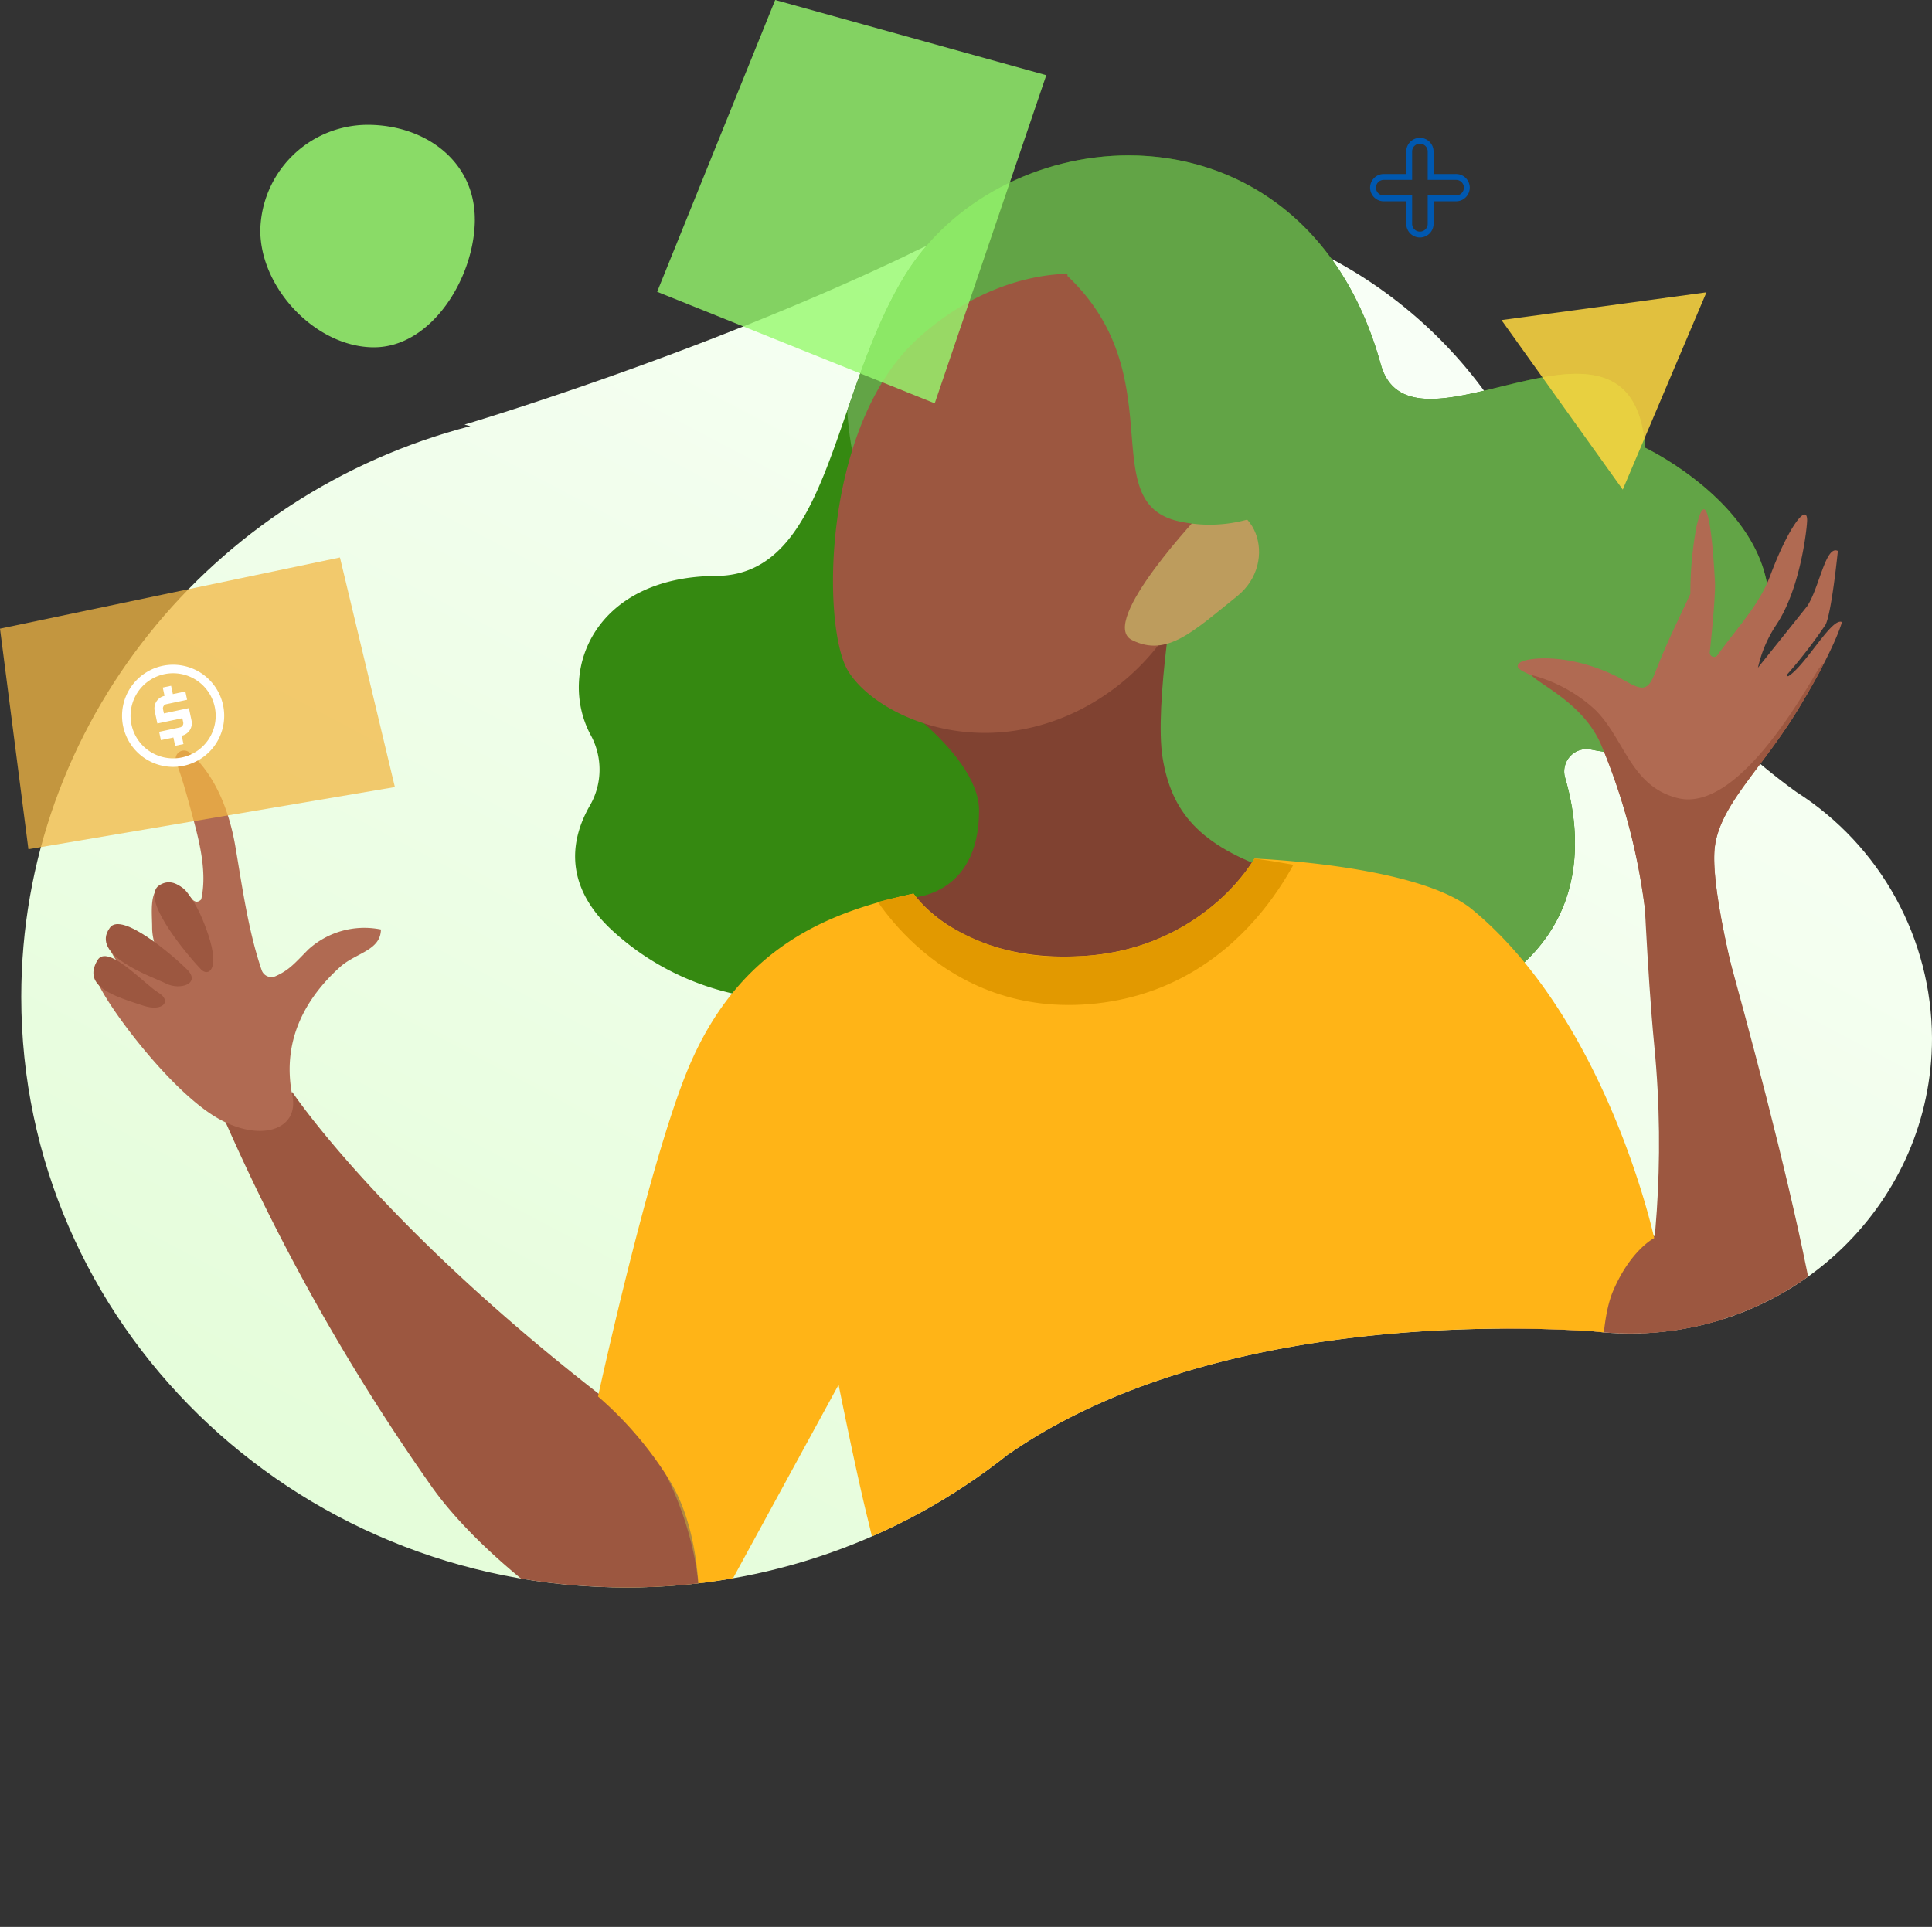 <svg xmlns="http://www.w3.org/2000/svg" xmlns:xlink="http://www.w3.org/1999/xlink" width="237.468" height="236.887" viewBox="0 0 237.468 236.887"><rect x="0" y="0" width="237.468" height="236.887" fill="#333333" stroke="none"/><defs><style>.a{fill:url(#a);}.b{fill:#62a446;}.c,.r{fill:none;}.d{clip-path:url(#b);}.e{fill:url(#c);}.f{fill:#358911;}.g{clip-path:url(#d);}.h{fill:#b06a52;}.i{fill:#804231;}.j{fill:#9c5740;}.k{fill:#bd9c5d;}.l{clip-path:url(#e);}.m{fill:#b18a40;}.n{clip-path:url(#f);}.o{fill:#f3b744;opacity:0.747;}.p{fill:#99f871;opacity:0.854;}.q{fill:#ffd840;opacity:0.849;}.r{stroke:#0058b0;stroke-miterlimit:10;stroke-width:0.72px;}.s{fill:#fff;}.t{fill:#ffb417;}.u{clip-path:url(#j);}.v{fill:#e29900;}.w{clip-path:url(#k);}.x{fill:#97f96e;opacity:0.803;}</style><linearGradient id="a" x1="0.5" x2="0.5" y2="1" gradientUnits="objectBoundingBox"><stop offset="0" stop-color="#e4fdd9"/><stop offset="1" stop-color="#f8fff6"/></linearGradient><clipPath id="b"><path class="a" d="M113.7,3.933l.2-.3q-1.517.767-3.054,1.516h0c-.723.332-1.442.676-2.147,1.038h0C82.792,18.548,54.482,26.926,54.482,26.926h0l.72.188C23.421,35.355,0,63.646,0,97.284H0c0,40.1,33.274,72.6,74.321,72.6h0a75.063,75.063,0,0,0,47.13-16.48h0l-.012.038c24.223-16.769,60.705-15.792,71.761-15.05h0c.958.114,1.927.195,2.907.235h0c.25.025.387.04.387.04h0l.011-.03c.4.012.791.03,1.19.03h0c20.524,0,37.161-16.252,37.161-36.3h0A36.054,36.054,0,0,0,218.2,72.1h0c-21.112-15.208-32.907-40.659-32.907-40.659h0l-.153.217A55.828,55.828,0,0,0,134.522,0h0A56.685,56.685,0,0,0,113.7,3.933" transform="translate(0.448 0.42)"/></clipPath><linearGradient id="c" x1="0.177" y1="0.991" x2="0.783" y2="0.153" xlink:href="#a"/><clipPath id="d"><path class="b" d="M40.5,14.817c-8.981,14.713-9.2,36.79-23.143,36.871h0C2.234,51.777-2.182,63.544,1.893,71.21h0a8.835,8.835,0,0,1-.024,8.618h0c-2.243,3.849-3.6,9.677,2.755,15.5h0c10.911,10,28.7,12.41,45.07.589h0C66.06,84.1,62.421,62.307,62.421,62.307h0s12.729,52.738,41.826,43.645h0C125.179,99.411,123.994,84.4,121.68,76.49h0a2.747,2.747,0,0,1,3.2-3.451h0c4.829,1,11.643.813,16.648-5.276h0c16.027-19.5-10-31.825-10-31.825h0c-.856-11.56-9.409-9.555-17.58-7.55h0c-6.758,1.658-13.255,3.315-14.92-2.7h0C94.027,7.618,80.952,0,68.037,0h0C57.046,0,46.171,5.521,40.5,14.817" transform="translate(0.01 0.027)"/></clipPath><clipPath id="e"><path class="c" d="M113.7,3.933l.2-.3q-1.517.767-3.054,1.516h0c-.723.332-1.442.676-2.147,1.038h0C82.792,18.548,54.482,26.926,54.482,26.926h0l.72.188C23.421,35.355,0,63.646,0,97.284H0c0,40.1,33.274,72.6,74.321,72.6h0a75.063,75.063,0,0,0,47.13-16.48h0l-.012.038c24.223-16.769,60.705-15.792,71.761-15.05h0c.958.114,1.927.195,2.907.235h0c.25.025.387.04.387.04h0l.011-.03c.4.012.791.03,1.19.03h0c20.524,0,37.161-16.252,37.161-36.3h0A36.054,36.054,0,0,0,218.2,72.1h0c-21.112-15.208-32.907-40.659-32.907-40.659h0l-.153.217A55.828,55.828,0,0,0,134.522,0h0A56.685,56.685,0,0,0,113.7,3.933Z" transform="translate(0.448 0.42)"/></clipPath><clipPath id="f"><path class="c" d="M113.7,3.933l.2-.3q-1.517.767-3.054,1.516h0c-.723.332-1.442.676-2.147,1.038h0C82.792,18.548,54.482,26.926,54.482,26.926h0l.72.188C23.421,35.355,0,63.646,0,97.284H0c0,40.1,33.274,72.6,74.321,72.6h0a75.063,75.063,0,0,0,47.13-16.48h0l-.012.038c24.223-16.769,60.705-15.792,71.761-15.05h0c.958.114,1.927.195,2.907.235h0c.25.025.387.04.387.04h0l.011-.03c.4.012.791.03,1.19.03h0c20.524,0,37.161-16.252,37.161-36.3h0A36.054,36.054,0,0,0,218.2,72.1h0c-21.112-15.208-32.907-40.659-32.907-40.659h0l-.153.217A55.828,55.828,0,0,0,134.522,0h0A56.685,56.685,0,0,0,113.7,3.933" transform="translate(0.448 0.42)"/></clipPath><clipPath id="j"><path class="c" d="M70.45,131.335h0a26.084,26.084,0,0,1-9.109-1.31c-7.839-3.015-17.389-3.648-24.019-3.648-5.4,0-9.254.42-9.292.425,0-.014.055-.151.146-.392,3.275-8.688,5.76-15.176,7-18.268,1.6-4.006.707-16.061-2-26.871-1.428-5.71-3.585-16.48-3.606-16.588L12.261,96.416a43.37,43.37,0,0,0,.09-7.122c-.247-3.7-1.088-8.974-3.7-13.072A45.158,45.158,0,0,0,0,66.124l.029-.085C1.1,62.954,10.634,35.572,15.145,24.295,21.619,8.11,29.19,6.428,38.775,4.3a15.7,15.7,0,0,0,4.232,3.872A25.838,25.838,0,0,0,57.37,12.044c.67,0,1.36-.019,2.049-.058A27.3,27.3,0,0,0,75.7,5.68,23.245,23.245,0,0,0,80.683,0L80.7,0c.558.072,3.529.468,7.275,1.254A60.031,60.031,0,0,1,101.1,5.373c3.1,1.519,6.532,4.635,10.213,9.26a114.847,114.847,0,0,1,9.235,13.877c5.42,9.378,9.231,18.055,9.269,18.141-.029.014-2.922,1.531-5.048,6.491-2.367,5.525-.982,18.912-.967,19.047L109.625,59.633a4.331,4.331,0,0,0-2.267-.39c-1.988,0-4.168.425-4.224,1.112a38.63,38.63,0,0,0,.568,6.779,14.745,14.745,0,0,1-.071-2.356h0a5.43,5.43,0,0,1,.224,1.346,15.508,15.508,0,0,1,.251,2.986.007.007,0,0,1-.005,0,10.158,10.158,0,0,1-.4-1.979,175.027,175.027,0,0,0,3.847,26.356c4.246,16.985,6.426,28.9,6.448,29.014l-.024.009c-.712.234-7.192,2.349-15.354,4.407-5.083,1.282-9.85,2.3-14.17,3.036A85.952,85.952,0,0,1,70.45,131.335Z" transform="translate(0.662 0.646)"/></clipPath><clipPath id="k"><path class="c" d="M0,0H47.832V49.585H0Z" transform="translate(0.716 0.392)"/></clipPath></defs><g transform="translate(0 -0.721)"><g transform="translate(2.164 25.572)"><path class="c" d="M113.7,3.933l.2-.3q-1.517.767-3.054,1.516h0c-.723.332-1.442.676-2.147,1.038h0C82.792,18.548,54.482,26.926,54.482,26.926h0l.72.188C23.421,35.355,0,63.646,0,97.284H0c0,40.1,33.274,72.6,74.321,72.6h0a75.063,75.063,0,0,0,47.13-16.48h0l-.012.038c24.223-16.769,60.705-15.792,71.761-15.05h0c.958.114,1.927.195,2.907.235h0c.25.025.387.04.387.04h0l.011-.03c.4.012.791.03,1.19.03h0c20.524,0,37.161-16.252,37.161-36.3h0A36.054,36.054,0,0,0,218.2,72.1h0c-21.112-15.208-32.907-40.659-32.907-40.659h0l-.153.217A55.828,55.828,0,0,0,134.522,0h0A56.685,56.685,0,0,0,113.7,3.933" transform="translate(0.448 0.42)"/><g class="d"><path class="e" d="M113.7,3.933l.2-.3q-1.517.767-3.054,1.516h0c-.723.332-1.442.676-2.147,1.038h0C82.792,18.548,54.482,26.926,54.482,26.926h0l.72.188C23.421,35.355,0,63.646,0,97.284H0c0,40.1,33.274,72.6,74.321,72.6h0a75.063,75.063,0,0,0,47.13-16.48h0l-.012.038c24.223-16.769,60.705-15.792,71.761-15.05h0c.958.114,1.927.195,2.907.235h0c.25.025.387.04.387.04h0l.011-.03c.4.012.791.03,1.19.03h0c20.524,0,37.161-16.252,37.161-36.3h0A36.054,36.054,0,0,0,218.2,72.1h0c-21.112-15.208-32.907-40.659-32.907-40.659h0l-.153.217A55.828,55.828,0,0,0,134.522,0h0A56.685,56.685,0,0,0,113.7,3.933" transform="translate(0.448 0.42)"/></g></g><path class="f" d="M131.525,35.938s26.03,12.325,10,31.825c-5,6.088-11.818,6.278-16.647,5.276a2.747,2.747,0,0,0-3.2,3.452c2.314,7.909,3.5,22.921-17.434,29.462-29.1,9.093-41.826-43.644-41.826-43.644S66.06,84.1,49.694,95.923s-34.158,9.413-45.069-.59c-6.357-5.827-5-11.656-2.755-15.5a8.835,8.835,0,0,0,.024-8.618c-4.076-7.666.34-19.433,15.461-19.521C31.3,51.608,31.516,29.53,40.5,14.817,52.837-5.4,89.772-7.76,99.025,25.687c3.677,13.291,30.937-10.869,32.5,10.251" transform="translate(70.689 19.829)"/><g transform="translate(70.679 19.802)"><path class="c" d="M40.5,14.817c-8.981,14.713-9.2,36.79-23.143,36.871h0C2.234,51.777-2.182,63.544,1.893,71.21h0a8.835,8.835,0,0,1-.024,8.618h0c-2.243,3.849-3.6,9.677,2.755,15.5h0c10.911,10,28.7,12.41,45.07.589h0C66.06,84.1,62.421,62.307,62.421,62.307h0s12.729,52.738,41.826,43.645h0C125.179,99.411,123.994,84.4,121.68,76.49h0a2.747,2.747,0,0,1,3.2-3.451h0c4.829,1,11.643.813,16.648-5.276h0c16.027-19.5-10-31.825-10-31.825h0c-.856-11.56-9.409-9.555-17.58-7.55h0c-6.758,1.658-13.255,3.315-14.92-2.7h0C94.027,7.618,80.952,0,68.037,0h0C57.046,0,46.171,5.521,40.5,14.817" transform="translate(0.01 0.027)"/><g class="g"><path class="b" d="M39.424.048c31.868,3.187,72.121,30.291,80.055,44.715s7.212,28.127-2.885,37.5-36.061,31.012-36.061,31.012S35.818,106.787,31.49,95.969s0-52.648,0-52.648C2.642,74.333-6.734,32.5,4.806,10.866,6.783,7.158,32.122-.683,39.424.048" transform="translate(33.36 -3.234)"/></g></g><path class="h" d="M29.536,19.468A15.616,15.616,0,0,1,31.8,14.181C34.824,9.649,35.579,2.1,35.579,1.339c0-2.136-2.266.756-4.532,6.8-1.352,3.606-3.777,6.042-6.487,9.783a.521.521,0,0,1-.944-.35c.1-1.022.731-6.928.633-8.678-.755-13.6-2.006-7.835-2.266-6.8a44.842,44.842,0,0,0-.756,8.309c-3,6.342-3,6.342-4.446,9.948-.836,2.089-1.639,1.814-3.606.721C6.684,17.467.914,18.188.193,18.91c-1.51,1.51,6.231,1.229,10.1,10.1a75.864,75.864,0,0,1,5.77,24.521s6.491-.721,11.539,7.933c0,0-4.105-14.8-3.35-20.088S30.174,31.818,34.824,24c4.314-7.255,5.035-10.14,5.035-10.14-1.247-.625-4.373,5.219-6.564,6.636a.131.131,0,0,1-.17-.195,59.831,59.831,0,0,0,4.72-6.122c.755-1.511,1.511-9.063,1.511-9.063-1.511-.756-2.266,4.532-3.777,6.8" transform="translate(186.542 63.337)"/><g transform="translate(101.691 34.227)"><path class="i" d="M50.506,36.449c-9.671-3.224-12.9-7.522-13.97-13.97S38.262,0,38.262,0L0,12.807s13.97,8.52,13.97,16.119c0,10.746-8.6,10.746-8.6,10.746S8.6,63.313,30.088,61.165,50.506,36.449,50.506,36.449" transform="translate(4.678 37.21)"/><path class="j" d="M45.353,34.3A28.661,28.661,0,0,1,30.309,53.642c-12.9,6.448-25.253.537-28.477-4.836s-3.223-30.088,8.6-40.834S37.814-2.165,43.452,6.856c9.093,14.548,1.9,27.444,1.9,27.444" transform="translate(0.696 0.136)"/><path class="k" d="M9.562.437c6.355-2.469,9.578,6.128,4.205,10.427s-8.6,7.522-12.9,5.373S9.562.437,9.562.437" transform="translate(36.58 28.945)"/></g><g transform="translate(2.164 25.572)"><path class="c" d="M113.7,3.933l.2-.3q-1.517.767-3.054,1.516h0c-.723.332-1.442.676-2.147,1.038h0C82.792,18.548,54.482,26.926,54.482,26.926h0l.72.188C23.421,35.355,0,63.646,0,97.284H0c0,40.1,33.274,72.6,74.321,72.6h0a75.063,75.063,0,0,0,47.13-16.48h0l-.012.038c24.223-16.769,60.705-15.792,71.761-15.05h0c.958.114,1.927.195,2.907.235h0c.25.025.387.04.387.04h0l.011-.03c.4.012.791.03,1.19.03h0c20.524,0,37.161-16.252,37.161-36.3h0A36.054,36.054,0,0,0,218.2,72.1h0c-21.112-15.208-32.907-40.659-32.907-40.659h0l-.153.217A55.828,55.828,0,0,0,134.522,0h0A56.685,56.685,0,0,0,113.7,3.933Z" transform="translate(0.448 0.42)"/><g class="l"><path class="m" d="M29.014,22.566C25.79,29.014,16.119,46.207,13.97,49.431S0,30.089,0,30.089L13.97,0Z" transform="translate(66.057 127.983)"/></g><path class="c" d="M113.7,3.933l.2-.3q-1.517.767-3.054,1.516h0c-.723.332-1.442.676-2.147,1.038h0C82.792,18.548,54.482,26.926,54.482,26.926h0l.72.188C23.421,35.355,0,63.646,0,97.284H0c0,40.1,33.274,72.6,74.321,72.6h0a75.063,75.063,0,0,0,47.13-16.48h0l-.012.038c24.223-16.769,60.705-15.792,71.761-15.05h0c.958.114,1.927.195,2.907.235h0c.25.025.387.04.387.04h0l.011-.03c.4.012.791.03,1.19.03h0c20.524,0,37.161-16.252,37.161-36.3h0A36.054,36.054,0,0,0,218.2,72.1h0c-21.112-15.208-32.907-40.659-32.907-40.659h0l-.153.217A55.828,55.828,0,0,0,134.522,0h0A56.685,56.685,0,0,0,113.7,3.933" transform="translate(0.448 0.42)"/><g class="n"><path class="j" d="M47.1,66.929C43.105,65.333,31.5,56.91,25.6,48.662A260.1,260.1,0,0,1,0,3.344L8.361,0S19.436,16.644,47.376,38.136c7.853,6.041,11.893,20.238,10.818,26.685-.707,4.24-5.724,4.257-11.1,2.108" transform="translate(25.408 109.41)"/></g><path class="c" d="M113.7,3.933l.2-.3q-1.517.767-3.054,1.516h0c-.723.332-1.442.676-2.147,1.038h0C82.792,18.548,54.482,26.926,54.482,26.926h0l.72.188C23.421,35.355,0,63.646,0,97.284H0c0,40.1,33.274,72.6,74.321,72.6h0a75.063,75.063,0,0,0,47.13-16.48h0l-.012.038c24.223-16.769,60.705-15.792,71.761-15.05h0c.958.114,1.927.195,2.907.235h0c.25.025.387.04.387.04h0l.011-.03c.4.012.791.03,1.19.03h0c20.524,0,37.161-16.252,37.161-36.3h0A36.054,36.054,0,0,0,218.2,72.1h0c-21.112-15.208-32.907-40.659-32.907-40.659h0l-.153.217A55.828,55.828,0,0,0,134.522,0h0A56.685,56.685,0,0,0,113.7,3.933Z" transform="translate(0.448 0.42)"/><g class="l"><path class="j" d="M0,22.567C16.119,36.536,26.864,53.73,32.237,58.028c4.2,3.357,13.97-17.194,13.97-17.194s-11.82-12.9-19.343-22.566S12.9,0,12.9,0Z" transform="translate(172.442 106.491)"/></g><path class="c" d="M113.7,3.933l.2-.3q-1.517.767-3.054,1.516h0c-.723.332-1.442.676-2.147,1.038h0C82.792,18.548,54.482,26.926,54.482,26.926h0l.72.188C23.421,35.355,0,63.646,0,97.284H0c0,40.1,33.274,72.6,74.321,72.6h0a75.063,75.063,0,0,0,47.13-16.48h0l-.012.038c24.223-16.769,60.705-15.792,71.761-15.05h0c.958.114,1.927.195,2.907.235h0c.25.025.387.04.387.04h0l.011-.03c.4.012.791.03,1.19.03h0c20.524,0,37.161-16.252,37.161-36.3h0A36.054,36.054,0,0,0,218.2,72.1h0c-21.112-15.208-32.907-40.659-32.907-40.659h0l-.153.217A55.828,55.828,0,0,0,134.522,0h0A56.685,56.685,0,0,0,113.7,3.933" transform="translate(0.448 0.42)"/><g class="n"><path class="j" d="M2.894,0l7.732,2.029S25.82,54.252,25.051,65.777s-6.448,22.567-8.6,22.567c-4.312,0-8.6-2.149-16.119-12.9-2.162-3.089,6.968-22.3,4-52.369C3.49,14.5,2.894,0,2.894,0" transform="translate(196.822 80.474)"/></g></g><path class="b" d="M0,5.017c12.982,12.261,3.4,27.593,13.429,30.1a17.346,17.346,0,0,0,15.886-4.181L19.282,2.508.05,0Z" transform="translate(131.202 29.629)"/><path class="h" d="M24.132,42.442c-1.418-7.09,1.959-12.3,5.866-15.83C31.931,24.866,34.986,24.6,35.021,22a10.253,10.253,0,0,0-8.912,2.449c-1.676,1.689-2.331,2.529-4.037,3.294a1.262,1.262,0,0,1-1.706-.733C18.72,22.186,17.98,16.774,17.13,11.8,16.4,7.518,14.691,3.031,11.511.266A1.035,1.035,0,0,0,9.847,1.39c.875,2.4,1.417,4.432,2.22,7.44.8,2.989,1.555,6.464.862,9.48-.862.861-1.432-.553-1.724-.862a2.5,2.5,0,0,0-3.225-.739C6.533,17.276,6.9,20.034,6.9,21.758c0,2.586,1.723,3.447-3.109.316-.358-.232-.831.177-1.2.546-1.3,1.3-.848,2.1-.019,3.287a.566.566,0,0,1-.409.881c-1.3.141-1.735.16-2.157,1,0,1.724,8.336,13.4,14.651,17.238,5.311,3.229,10.343,1.724,9.481-2.586" transform="translate(11.799 92.986)"/><path class="j" d="M18.03,16.433c-5.77-1.442-6.491-7.212-10.1-10.818A18.389,18.389,0,0,0,0,1.287C1.442,2.73,6.491,4.893,8.655,9.942a77.259,77.259,0,0,1,5.77,24.521s6.491-.721,11.539,7.933c0,0-4.105-14.8-3.351-20.088s5.925-9.555,10.576-17.372C37.5-2.319,35.339.566,35.339.566,33.176,4.172,25.234,18.234,18.03,16.433" transform="translate(188.177 82.401)"/><g transform="translate(10.818 108.511)"><path class="j" d="M.577.389C2.606-.963,4.886,1.251,6.61,6.422c1.468,4.4,0,5.171-.862,4.31S-2.009,2.113.577.389" transform="translate(8.162 0.672)"/><path class="j" d="M.523.419C1.985-1.531,8.279,3.866,10,5.59S9.141,8.175,7.418,7.314-2.063,3.866.523.419" transform="translate(2.183 5.814)"/><path class="j" d="M.5.5C1.745-1.6,6.333,3.512,7.991,4.495s.614,2.4-1.843,1.6C2.771,4.984-1.466,3.816.5.5" transform="translate(0.662 9.752)"/></g><g transform="translate(0 15.475)"><g transform="translate(0 53.37)"><path class="o" d="M48.537,28.224,3.491,35.863,0,8.751,41.784,0Z" transform="translate(0 0.411)"/></g><path class="p" d="M26.365,11.608C26.365,4.49,20.3,0,13.182,0A13.226,13.226,0,0,0,0,12.985C0,20.1,6.851,27.348,13.969,27.348s12.4-8.622,12.4-15.74" transform="translate(31.995 0.594)"/><path class="q" d="M14.907,24.257,25.195,0,0,3.412Z" transform="translate(184.55 21.183)"/><path class="r" d="M10.208,4.446H7.079V1.317a1.317,1.317,0,0,0-2.634,0V4.446H1.317a1.317,1.317,0,0,0,0,2.634H4.446v3.129a1.317,1.317,0,1,0,2.634,0V7.079h3.129a1.317,1.317,0,1,0,0-2.634Z" transform="translate(168.764 2.555)"/><g transform="matrix(0.978, -0.208, 0.208, 0.978, 13.832, 68.41)"><path class="s" d="M6.279,0a6.279,6.279,0,1,0,6.279,6.279A6.279,6.279,0,0,0,6.279,0Zm0,11.511a5.232,5.232,0,1,1,5.232-5.232A5.232,5.232,0,0,1,6.279,11.511Z"/><path class="s" d="M18.616,10H17.57v1.046A1.57,1.57,0,0,0,16,12.616v1.57h3.139v.523a.523.523,0,0,1-.523.523H16v1.046h1.57v1.046h1.046V16.279a1.57,1.57,0,0,0,1.57-1.57v-1.57H17.046v-.523a.523.523,0,0,1,.523-.523h2.616V11.046h-1.57Z" transform="translate(-11.814 -7.384)"/></g></g><g transform="translate(2.164 25.572)"><path class="c" d="M113.7,3.933l.2-.3q-1.517.767-3.054,1.516h0c-.723.332-1.442.676-2.147,1.038h0C82.792,18.548,54.482,26.926,54.482,26.926h0l.72.188C23.421,35.355,0,63.646,0,97.284H0c0,40.1,33.274,72.6,74.321,72.6h0a75.063,75.063,0,0,0,47.13-16.48h0l-.012.038c24.223-16.769,60.705-15.792,71.761-15.05h0c.958.114,1.927.195,2.907.235h0c.25.025.387.04.387.04h0l.011-.03c.4.012.791.03,1.19.03h0c20.524,0,37.161-16.252,37.161-36.3h0A36.054,36.054,0,0,0,218.2,72.1h0c-21.112-15.208-32.907-40.659-32.907-40.659h0l-.153.217A55.828,55.828,0,0,0,134.522,0h0A56.685,56.685,0,0,0,113.7,3.933" transform="translate(0.448 0.42)"/><g class="n"><path class="t" d="M80.683,0s20.1.746,26.777,6.264c16.588,13.7,22.358,40.388,22.358,40.388s-2.885,1.442-5.048,6.491c-2.394,5.587-.967,19.046-.967,19.046L109.624,59.634c-.844-.737-6.4-.4-6.491.721-.257,3.156,1.677,13.919.721,5.77-.8-6.833.309,13.824,3.693,27.365C111.846,110.683,114,122.5,114,122.5s-38.685,12.9-52.655,7.522S28.028,126.8,28.028,126.8s5-13.286,7.144-18.66c1.695-4.237.538-16.736-2-26.872C31.733,75.5,29.57,64.683,29.57,64.683L12.261,96.416S13.7,84.155,8.655,76.222A44.707,44.707,0,0,0,0,66.125S6,38.513,10.818,26.458C17.265,10.339,29.1,6.448,38.775,4.3c0,0,5.594,8.524,20.645,7.688S80.683,0,80.683,0" transform="translate(71.341 80.701)"/></g></g><g transform="translate(72.842 105.627)"><path class="c" d="M70.45,131.335h0a26.084,26.084,0,0,1-9.109-1.31c-7.839-3.015-17.389-3.648-24.019-3.648-5.4,0-9.254.42-9.292.425,0-.014.055-.151.146-.392,3.275-8.688,5.76-15.176,7-18.268,1.6-4.006.707-16.061-2-26.871-1.428-5.71-3.585-16.48-3.606-16.588L12.261,96.416a43.37,43.37,0,0,0,.09-7.122c-.247-3.7-1.088-8.974-3.7-13.072A45.158,45.158,0,0,0,0,66.124l.029-.085C1.1,62.954,10.634,35.572,15.145,24.295,21.619,8.11,29.19,6.428,38.775,4.3a15.7,15.7,0,0,0,4.232,3.872A25.838,25.838,0,0,0,57.37,12.044c.67,0,1.36-.019,2.049-.058A27.3,27.3,0,0,0,75.7,5.68,23.245,23.245,0,0,0,80.683,0L80.7,0c.558.072,3.529.468,7.275,1.254A60.031,60.031,0,0,1,101.1,5.373c3.1,1.519,6.532,4.635,10.213,9.26a114.847,114.847,0,0,1,9.235,13.877c5.42,9.378,9.231,18.055,9.269,18.141-.029.014-2.922,1.531-5.048,6.491-2.367,5.525-.982,18.912-.967,19.047L109.625,59.633a4.331,4.331,0,0,0-2.267-.39c-1.988,0-4.168.425-4.224,1.112a38.63,38.63,0,0,0,.568,6.779,14.745,14.745,0,0,1-.071-2.356h0a5.43,5.43,0,0,1,.224,1.346,15.508,15.508,0,0,1,.251,2.986.007.007,0,0,1-.005,0,10.158,10.158,0,0,1-.4-1.979,175.027,175.027,0,0,0,3.847,26.356c4.246,16.985,6.426,28.9,6.448,29.014l-.024.009c-.712.234-7.192,2.349-15.354,4.407-5.083,1.282-9.85,2.3-14.17,3.036A85.952,85.952,0,0,1,70.45,131.335Z" transform="translate(0.662 0.646)"/><g class="u"><path class="v" d="M0,6.491S8.655,23.079,28.127,20.915,54.091,0,54.091,0Z" transform="translate(33.838 -2.465)"/></g></g><g transform="translate(80.055 0.33)"><path class="c" d="M0,0H47.832V49.585H0Z" transform="translate(0.716 0.392)"/><g class="w"><path class="x" d="M34.12,49.585,0,35.873,14.509,0,47.832,9.247Z" transform="translate(0.716 0.391)"/></g></g></g></svg>